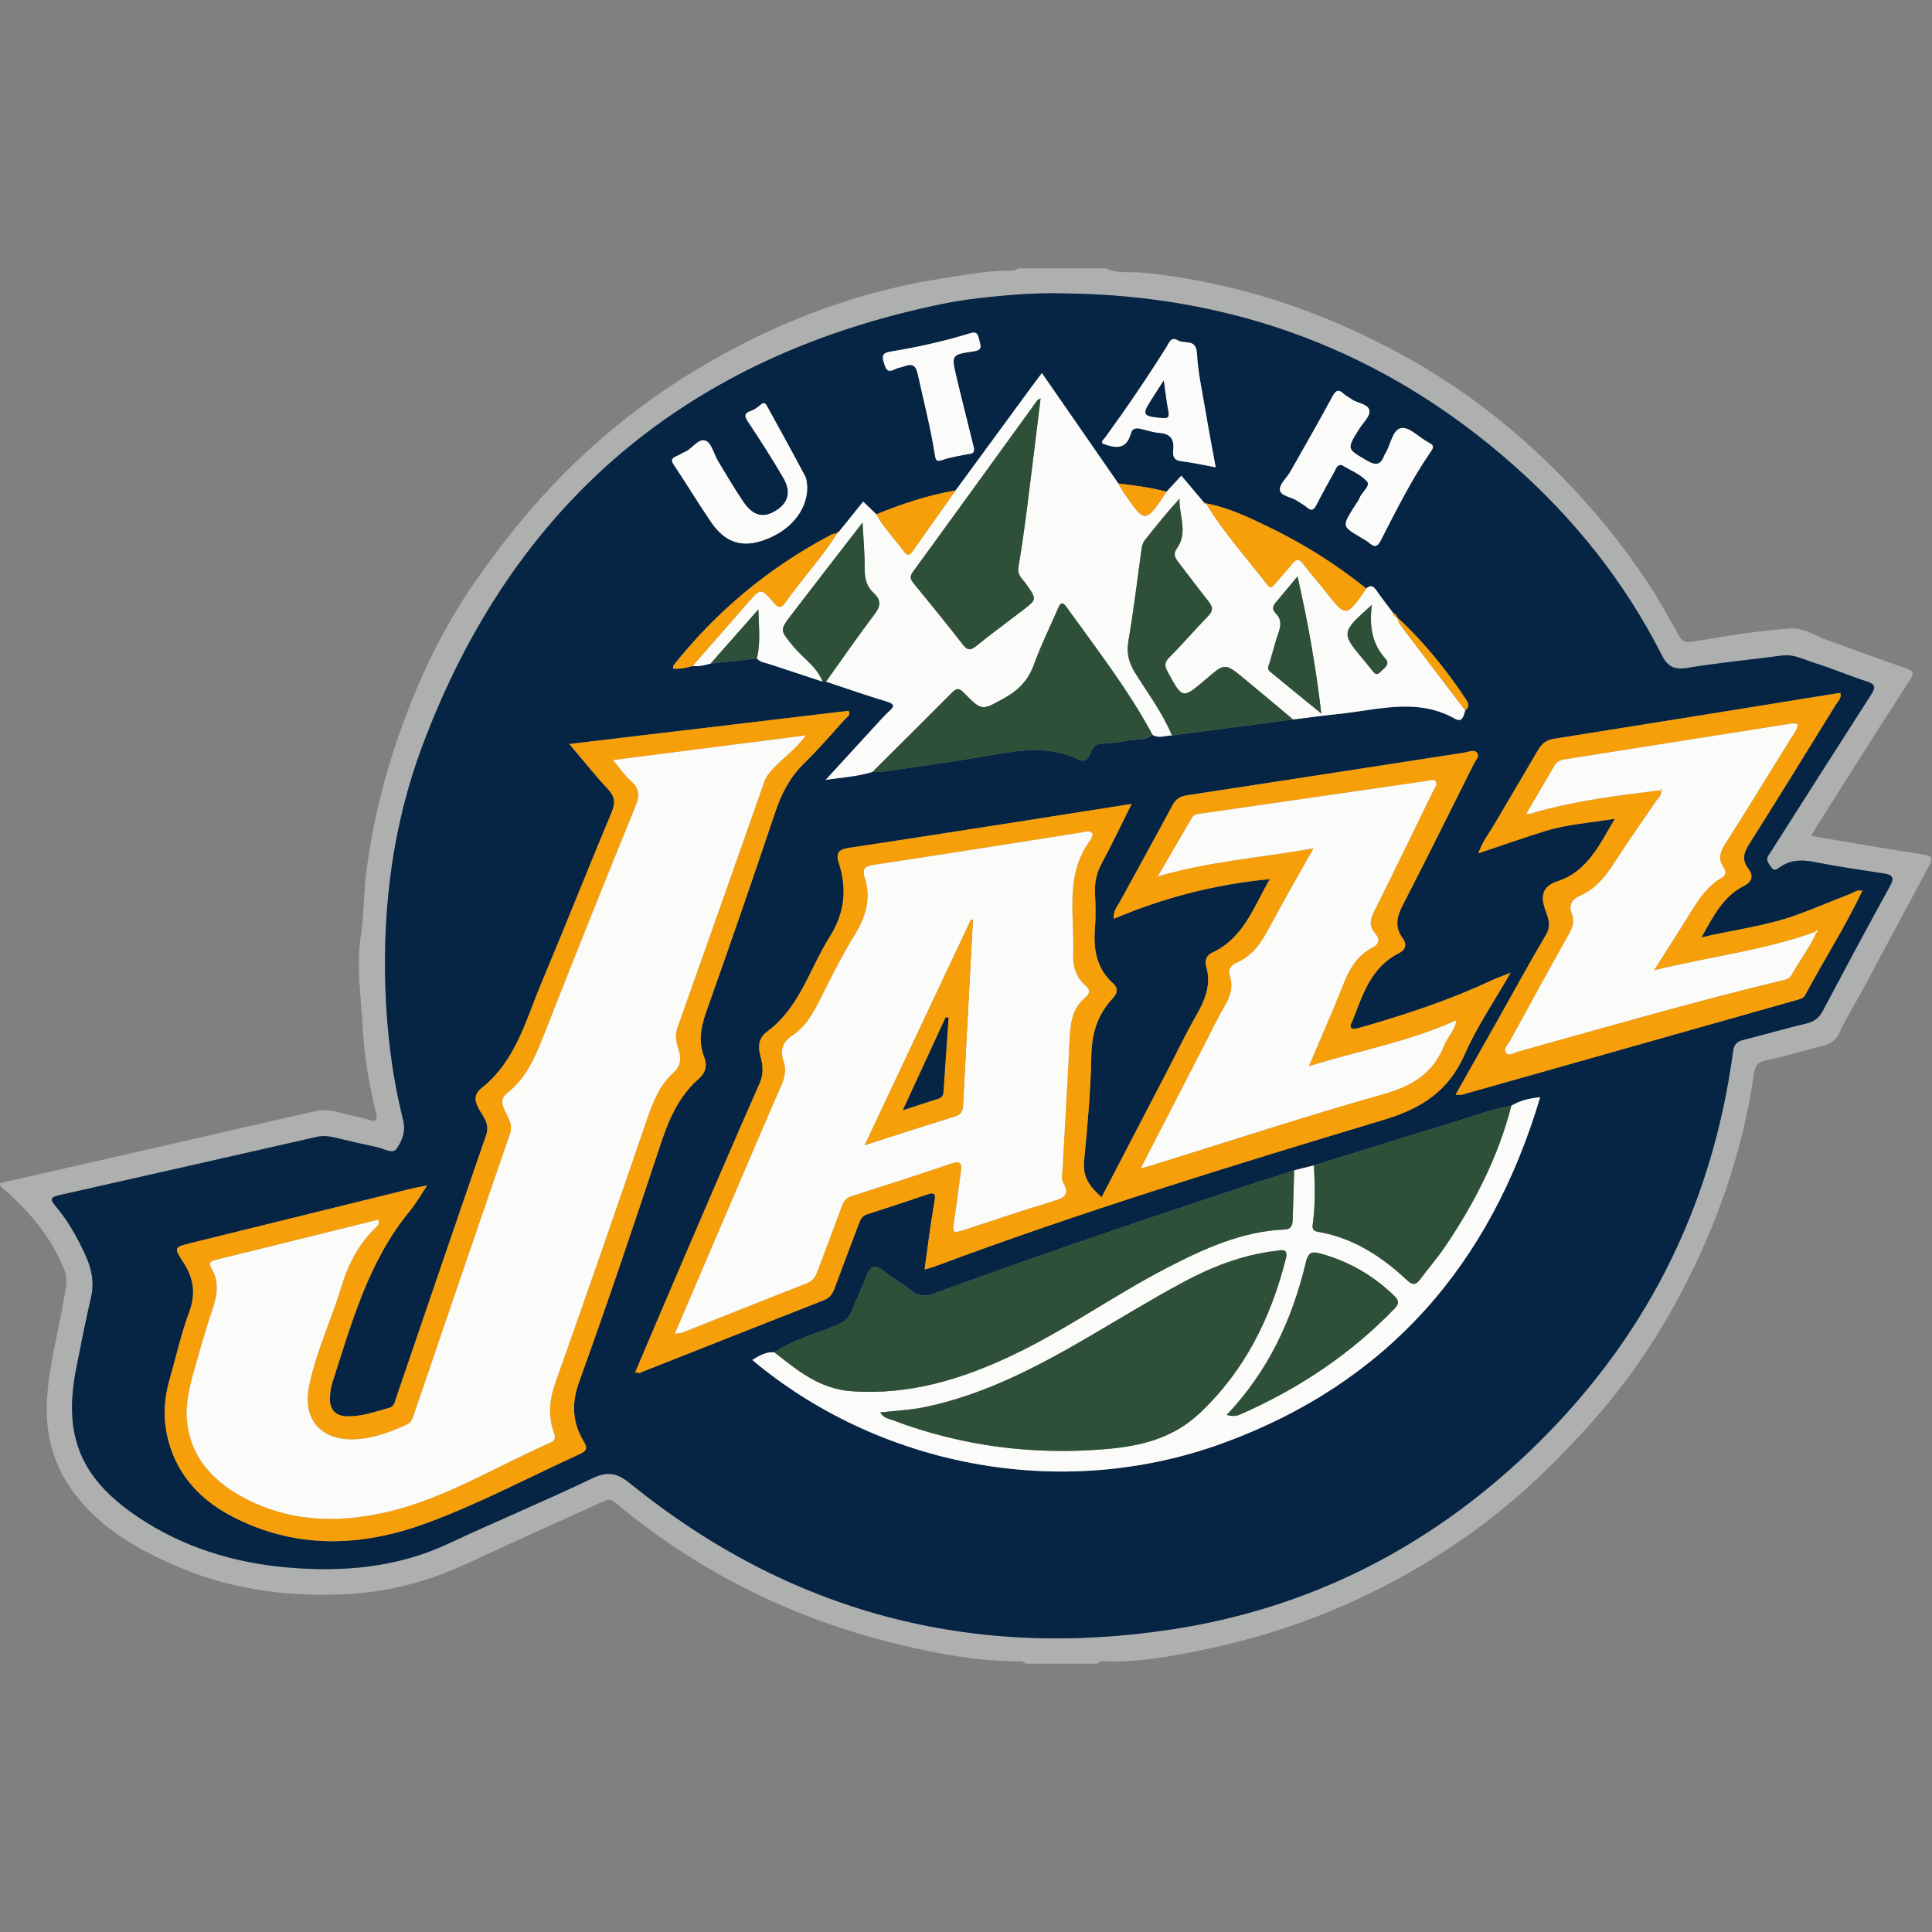 <?xml version="1.0" encoding="UTF-8" standalone="no"?>
<svg width="800px" height="800px" viewBox="0 0 800 800" version="1.1" xmlns="http://www.w3.org/2000/svg" xmlns:xlink="http://www.w3.org/1999/xlink" xmlns:sketch="http://www.bohemiancoding.com/sketch/ns">
    <rect x="0" y="0" width="800" height="800" fill="#808080" stroke="none"/>
    <!-- Generator: Sketch 3.4.4 (17249) - http://www.bohemiancoding.com/sketch -->
    <title>jazz</title>
    <desc>Created with Sketch.</desc>
    <defs>
        <path id="path-1" d="M0,0 L799.811,0 L799.811,578 L0,578 L0,0 Z"></path>
    </defs>
    <g id="Page-1" stroke="none" stroke-width="1" fill="none" fill-rule="evenodd" sketch:type="MSPage">
        <g id="jazz" sketch:type="MSArtboardGroup">
            <g id="Page-1" sketch:type="MSLayerGroup" transform="translate(0, 111)">
                <g id="Group-3">
                    <mask id="mask-2" sketch:name="Clip 2" fill="white">
                        <use xlink:href="#path-1"></use>
                    </mask>
                    <g id="Clip-2"></g>
                    <path d="M440.09,10.482 C430.061,10.224 420.105,10.907 410.183,11.93 C403.643,12.604 397.089,13.459 390.651,14.771 C285.161,36.26 212.634,96.881 174.827,198.032 C162.848,230.084 158.473,263.615 159.573,297.821 C160.17,316.393 162.418,334.778 166.935,352.804 C168.134,357.585 166.448,361.543 164.132,364.785 C162.579,366.96 158.911,364.636 156.243,364.068 C150.327,362.806 144.432,361.437 138.551,360.014 C136.076,359.415 133.621,359.202 131.147,359.763 C95.576,367.821 60.016,375.933 24.426,383.916 C21.06,384.671 20.546,385.521 22.865,388.235 C28.224,394.512 32.178,401.663 35.578,409.179 C38.088,414.727 39.081,420.219 37.678,426.283 C35.43,435.99 33.513,445.775 31.58,455.553 C26.059,483.479 33.328,501.135 56.925,517.02 C75.694,529.656 96.711,536.117 118.988,538.046 C141.93,540.032 164.456,538.152 185.818,528.123 C205.474,518.897 225.556,510.571 245.133,501.186 C251.494,498.137 255.373,498.765 260.895,503.237 C326.878,556.68 402.266,576.54 485.855,563.596 C542.29,554.857 591.301,529.979 632.774,490.51 C680.487,445.101 708.806,389.751 717.607,324.457 C718.025,321.357 719.256,320.252 722.025,319.563 C730.657,317.413 739.194,314.875 747.849,312.832 C751.074,312.07 753.149,310.646 754.709,307.705 C763.884,290.399 773.099,273.112 782.571,255.967 C784.701,252.109 783.413,251.201 779.87,250.653 C770.377,249.185 760.851,247.851 751.438,245.962 C746.287,244.928 741.663,244.929 737.182,247.953 C736.233,248.593 734.762,250.103 733.519,248.218 C732.495,246.665 730.811,245.161 732.421,242.98 C733.16,241.979 733.779,240.888 734.449,239.836 C747.856,218.795 761.22,197.724 774.719,176.742 C776.607,173.809 776.822,172.382 772.993,171.16 C765.703,168.833 758.645,165.773 751.339,163.51 C746.997,162.166 742.875,159.781 737.956,160.445 C724.899,162.204 711.757,163.408 698.766,165.55 C693.257,166.459 690.533,165.092 688.036,160.159 C672.712,129.885 651.819,103.792 626.49,81.421 C573.299,34.441 510.944,11.129 440.09,10.482 L440.09,10.482 Z M457.755,0 C462.478,2.493 467.782,1.394 472.711,1.876 C511.316,5.645 547.272,17.613 581.073,36.187 C601.745,47.547 620.605,61.414 637.871,77.726 C654.541,93.474 669.223,110.674 681.894,129.66 C686.697,136.855 690.887,144.471 695.111,152.035 C696.539,154.591 697.689,155.232 700.86,154.703 C714.403,152.446 728.001,150.13 741.67,149.24 C746.705,148.911 752.011,152.401 757.162,154.24 C767.64,157.981 778.065,161.878 788.582,165.504 C791.68,166.572 793.151,167.047 790.73,170.773 C777.632,190.927 764.863,211.297 751.993,231.6 C751.346,232.62 750.813,233.712 750.02,235.145 C765.813,237.805 781.174,240.543 796.596,242.875 C800.11,243.406 800.48,244.357 798.971,247.165 C789.659,264.489 780.403,281.841 771.096,299.166 C767.994,304.938 764.456,310.505 761.773,316.462 C760.153,320.056 757.655,321.351 754.248,322.199 C746.557,324.111 738.972,326.5 731.218,328.085 C727.639,328.817 726.651,330.804 726.229,333.727 C722.443,359.956 714.711,385.015 703.648,409.04 C692.573,433.094 678.758,455.433 661.302,475.427 C643.637,495.66 624.281,513.96 601.83,528.92 C569.789,550.269 534.91,564.783 497.266,572.344 C484.346,574.94 471.234,577.356 457.879,576.935 C456.686,576.897 455.33,576.631 454.546,578 L424.599,578 C423.813,576.635 422.463,576.936 421.265,576.929 C404.752,576.83 388.589,573.87 372.656,570.051 C328.854,559.554 289.372,540.138 254.734,511.17 C253.057,509.767 251.913,509.735 250.075,510.577 C231.432,519.117 212.674,527.412 194.099,536.099 C178.737,543.282 162.645,547.865 145.827,548.945 C121.393,550.513 97.384,547.694 74.593,538.152 C58.011,531.208 42.442,522.448 31.192,507.905 C22.192,496.27 18.528,482.631 19.474,468.071 C20.424,453.461 24.488,439.295 26.847,424.874 C27.422,421.351 28.017,418.224 26.556,414.583 C20.909,400.513 11.257,389.662 0.001,379.982 L0.001,378.911 C28.137,372.497 56.275,366.088 84.411,359.664 C99.85,356.138 115.273,352.54 130.724,349.066 C136.827,347.694 142.444,350.521 148.272,351.491 C149.998,351.779 151.661,352.435 153.36,352.897 C155.578,353.5 156.388,352.658 155.843,350.439 C152.943,338.615 150.847,326.53 150.181,314.498 C149.482,301.848 147.51,289.202 149.426,276.299 C150.737,267.469 150.591,258.36 151.759,249.387 C154.181,230.768 158.561,212.648 164.634,194.939 C172.522,171.934 182.732,150.016 196.651,129.984 C205.222,117.649 214.375,105.815 224.5,94.626 C249.419,67.088 278.701,45.495 311.86,29.226 C336.841,16.969 363.142,8.417 390.764,4.209 C400.009,2.8 409.188,0.985 418.594,1.072 C419.645,1.081 420.766,1.157 421.391,0 L457.755,0 Z" id="Fill-1" fill="#AEB0B0" sketch:type="MSShapeGroup" mask="url(#mask-2)"></path>
                </g>
                <path d="M403.282,74.546 C403.178,74.108 403.019,73.415 402.849,72.726 C400.554,63.427 398.183,54.145 395.984,44.824 C393.923,36.081 393.969,35.826 402.961,34.513 C406.338,34.019 406.354,33.1 405.595,30.246 C404.924,27.725 404.965,25.972 401.445,27.064 C390.765,30.378 379.84,32.761 368.808,34.58 C366.005,35.043 364.982,35.834 365.932,38.925 C366.77,41.65 367.256,43.658 370.662,41.852 C371.737,41.282 373.054,41.186 374.212,40.747 C377.4,39.536 379.135,39.846 380.027,43.892 C382.472,54.978 385.302,65.981 387.099,77.202 C387.429,79.264 387.508,80.457 390.261,79.465 C393.569,78.274 397.137,77.785 400.611,77.088 C401.995,76.809 403.623,77.017 403.282,74.546 L403.282,74.546 Z M503.383,82.498 C501.907,74.372 500.434,66.701 499.138,59 C497.811,51.114 496.065,43.233 495.62,35.287 C495.27,29.059 490.421,31.572 487.761,29.96 C484.884,28.219 484.156,30.878 483.083,32.584 C475.043,45.383 466.562,57.882 457.668,70.101 C457.105,70.873 455.98,71.551 456.485,72.62 C461.732,74.634 466.408,75.437 468.275,68.443 C468.861,66.252 470.63,66.125 472.58,66.622 C474.985,67.235 477.398,68.029 479.847,68.219 C484.149,68.549 486.215,70.325 485.842,74.899 C485.67,77.005 485.454,79.53 488.973,79.948 C493.685,80.507 498.335,81.579 503.383,82.498 L503.383,82.498 Z M334.261,90.76 C334.108,89.9 334.216,87.74 333.348,86.096 C328.199,76.337 322.819,66.701 317.531,57.015 C316.635,55.375 315.8,55.852 314.664,56.834 C313.603,57.753 312.388,58.656 311.082,59.097 C307.762,60.219 308.397,61.623 309.998,64.032 C314.926,71.444 319.73,78.951 324.231,86.627 C327.732,92.595 326.565,97.119 321.345,100.413 C316.136,103.7 311.815,102.71 307.775,96.759 C304.077,91.313 300.752,85.61 297.349,79.968 C295.608,77.08 294.693,72.524 292.256,71.522 C289.176,70.256 286.666,74.93 283.43,76.212 C282.279,76.669 281.244,77.418 280.103,77.908 C278.306,78.677 277.644,79.41 278.995,81.432 C284.24,89.282 289.127,97.374 294.437,105.179 C299.976,113.321 306.696,115.7 315.151,113.037 C326.532,109.454 334.257,100.892 334.261,90.76 L334.261,90.76 Z M555.489,81.504 C558.882,83.572 563.138,85.215 565.944,88.216 C567.763,90.162 564.011,92.591 563.098,94.964 C562.532,96.434 561.447,97.702 560.605,99.066 C555.721,106.967 555.726,106.962 563.456,111.531 C564.682,112.255 565.973,112.93 567.034,113.857 C569.204,115.755 570.394,115.417 571.749,112.781 C578.184,100.269 584.422,87.634 592.446,76.015 C593.466,74.54 594.077,73.513 591.782,72.362 C587.819,70.373 583.761,65.755 580.333,66.259 C576.423,66.834 575.918,73.448 573.437,77.143 C573.337,77.29 573.244,77.447 573.184,77.614 C571.748,81.602 569.656,81.865 566.006,79.73 C557.68,74.861 557.563,75.064 562.677,66.793 C564.266,64.224 567.338,61.467 567.053,59.123 C566.691,56.16 562.028,56.075 559.537,54.226 C558.538,53.484 557.338,52.974 556.451,52.127 C553.992,49.784 552.996,50.841 551.59,53.446 C546.005,63.785 540.153,73.98 534.35,84.2 C532.864,86.82 529.757,89.479 529.995,91.859 C530.258,94.473 534.754,94.719 537.168,96.404 C538.482,97.321 539.968,98.026 541.16,99.074 C543.103,100.784 544.065,100.094 545.103,98.075 C547.545,93.323 550.136,88.649 552.728,83.977 C553.277,82.985 553.472,81.522 555.489,81.504 L555.489,81.504 Z M235.761,197.078 C241.607,203.973 246.46,210.097 251.77,215.796 C254.63,218.865 254.91,221.405 253.298,225.261 C243.475,248.753 234.107,272.435 224.254,295.912 C217.761,311.383 213.569,328.267 199.53,339.454 C196.231,342.081 196.383,344.614 198.289,348.147 C200.039,351.394 202.924,354.349 201.333,358.955 C188.813,395.168 176.483,431.445 164.085,467.7 C163.519,469.352 163.32,471.348 161.254,471.927 C155.437,473.557 149.688,475.655 143.526,475.461 C139.047,475.32 136.599,472.832 136.62,468.355 C136.629,466.071 136.91,463.685 137.61,461.521 C145.657,436.64 152.538,411.231 169.701,390.448 C172.173,387.456 174.1,384.011 176.881,379.882 C173.821,380.493 172.079,380.772 170.37,381.193 C139.951,388.683 109.535,396.19 79.12,403.697 C72.144,405.42 71.906,405.587 75.784,411.479 C80.103,418.039 81.243,424.419 78.412,432.103 C75.038,441.262 72.885,450.872 70.201,460.286 C68.115,467.605 67.542,475.103 69.019,482.51 C72.211,498.515 82.205,509.715 96.198,516.974 C122.362,530.546 149.564,529.629 176.469,519.747 C198.357,511.707 219.014,500.688 240.234,491.027 C243.397,489.587 243.059,488.16 241.646,485.774 C236.943,477.837 236.573,470.105 239.867,461.005 C251.506,428.849 262.409,396.421 273.145,363.948 C276.661,353.311 280.667,343.273 289.302,335.719 C292.156,333.224 292.975,330.27 291.564,326.652 C289.104,320.342 290.173,314.355 292.413,308.047 C302.185,280.548 311.711,252.958 321.013,225.297 C323.62,217.545 327.137,210.722 333.076,204.956 C339.073,199.135 344.504,192.725 350.137,186.532 C350.872,185.725 352.368,185.115 351.365,183.334 C313.271,187.863 275.113,192.4 235.761,197.078 L235.761,197.078 Z M262.994,456.98 C264.421,458.105 265.719,457.121 266.961,456.633 C291.661,446.902 316.336,437.109 341.052,427.42 C343.459,426.476 344.679,424.92 345.531,422.594 C348.777,413.732 352.176,404.927 355.498,396.093 C356.193,394.245 356.824,392.528 359.053,391.818 C367.53,389.117 375.978,386.322 384.404,383.464 C387.342,382.469 387.351,384.052 387.025,386.1 C386.521,389.266 385.937,392.418 385.482,395.589 C384.593,401.776 383.768,407.971 382.847,414.667 C384.603,414.172 385.471,413.993 386.292,413.687 C447.679,390.76 510.306,371.566 572.997,352.689 C588.853,347.915 599.872,340.709 606.575,325.429 C611.528,314.138 618.639,303.795 625.498,291.79 C621.928,293.222 619.642,294.012 617.464,295.033 C600.018,303.215 581.784,309.198 563.305,314.489 C562.169,314.815 560.609,315.337 559.828,314.844 C558.485,313.997 559.711,312.593 560.126,311.522 C564.29,300.78 567.721,289.526 579.149,283.755 C582.135,282.247 582.716,280.112 580.701,277.324 C577.467,272.847 578.351,268.642 580.783,263.924 C590.75,244.587 600.397,225.084 610.115,205.618 C610.883,204.078 612.758,202.268 611.674,200.808 C610.429,199.13 608.045,200.389 606.207,200.673 C568.031,206.542 529.87,212.501 491.682,218.281 C488.702,218.733 486.95,219.781 485.527,222.434 C478.283,235.931 470.829,249.315 463.517,262.773 C462.554,264.545 460.952,266.115 461.152,269.487 C481.737,260.722 502.797,255.315 524.636,253.14 C524.85,253.39 525.075,253.626 525.315,253.85 C519.075,264.86 514.804,277.446 502.147,283.362 C499.225,284.727 498.854,286.978 499.551,289.509 C501.618,297.008 498.891,303.272 495.259,309.609 C491.014,317.018 487.339,324.754 483.399,332.339 C474.388,349.689 465.364,367.032 456.149,384.755 C451.364,380.54 448.256,376.486 448.89,369.884 C450.287,355.347 451.62,340.759 451.891,326.17 C452.065,316.902 454.461,309.122 460.724,302.439 C462.649,300.386 463.258,298.341 460.825,296.133 C454.019,289.956 452.679,282.048 453.394,273.32 C453.787,268.536 453.67,263.682 453.405,258.882 C453.151,254.275 454.188,250.208 456.377,246.14 C460.536,238.412 464.297,230.471 468.589,221.886 C454.972,224.031 442.342,226.038 429.707,228.007 C403.687,232.06 377.674,236.163 351.63,240.063 C347.368,240.701 345.961,242.056 347.373,246.456 C350.78,257.077 349.853,266.928 343.622,276.824 C335.266,290.096 331.167,306.136 317.768,316.069 C314.209,318.709 313.783,321.976 314.818,325.944 C315.803,329.723 316.388,333.371 314.63,337.361 C304.299,360.823 294.184,384.381 284.055,407.933 C277.023,424.282 270.084,440.67 263.106,457.042 C262.995,457.15 262.864,457.245 262.782,457.372 C262.759,457.409 262.875,457.537 262.929,457.623 C262.95,457.409 262.973,457.194 262.994,456.98 L262.994,456.98 Z M535.886,373.61 C525.597,376.957 515.29,380.25 505.022,383.661 C465.441,396.812 425.963,410.263 386.799,424.617 C383.062,425.986 380.173,425.775 377.039,423.209 C373.482,420.297 369.339,418.1 365.773,415.196 C362.123,412.225 360.363,413.445 358.86,417.26 C356.91,422.215 354.621,427.036 352.652,431.984 C351.446,435.013 349.412,436.565 346.348,437.8 C337.691,441.29 328.557,443.733 320.65,448.96 C317.149,448.672 314.42,450.38 311.499,452.126 C362.927,495.28 438.25,511.587 506.754,486.446 C574.396,461.622 617.07,412.898 637.748,343.333 C632.87,343.82 629.226,344.86 625.838,346.82 C618.137,348.148 610.856,350.97 603.423,353.227 C583.61,359.245 563.852,365.438 544.071,371.562 C541.343,372.245 538.614,372.927 535.886,373.61 L535.886,373.61 Z M771.21,258.031 C769.277,257.111 767.79,258.514 766.222,259.116 C758.752,261.981 751.404,265.17 743.885,267.893 C731.381,272.423 718.191,273.967 704.537,277.161 C709.428,268.334 713.536,260.193 722.139,255.815 C725.714,253.997 726.092,251.526 723.824,248.534 C721.097,244.939 722.118,241.946 724.351,238.414 C736.433,219.294 748.289,200.03 760.174,180.785 C761.041,179.382 762.583,178.163 762.102,175.927 C761.352,176.027 760.671,176.101 759.996,176.21 C721.177,182.468 682.365,188.767 643.529,194.916 C640.345,195.42 638.451,196.87 636.914,199.512 C630.915,209.83 624.778,220.066 618.752,230.367 C616.627,234 613.911,237.319 612.158,242.344 C621.937,239.07 630.912,235.875 640.006,233.073 C649.098,230.271 658.592,229.699 668.701,228.022 C662.244,238.871 657.344,249.842 644.966,253.901 C638.655,255.971 637.835,259.948 639.888,265.781 C640.989,268.907 642.477,272.149 640.241,275.929 C633.258,287.733 626.716,299.797 619.982,311.748 C614.323,321.792 608.635,331.819 602.712,342.291 C604.093,342.291 604.819,342.448 605.451,342.269 C651.642,329.209 697.826,316.119 744.019,303.062 C745.425,302.665 746.79,302.371 747.539,300.96 C755.218,286.529 764.062,272.741 771.105,257.961 C771.209,257.878 771.33,257.808 771.409,257.706 C771.438,257.669 771.37,257.555 771.347,257.477 C771.301,257.661 771.256,257.845 771.21,258.031 L771.21,258.031 Z M578.561,144.678 C578.356,143.762 577.818,143.149 576.914,142.871 C574.577,139.746 572.146,136.686 569.939,133.471 C568.682,131.637 567.5,131.065 565.749,132.693 C553.344,122.749 539.98,114.277 525.683,107.379 C517.241,103.306 508.761,99.152 499.398,97.439 L499.473,97.473 C499.071,97.233 498.669,96.992 498.267,96.753 C495.299,93.23 492.33,89.708 489.176,85.965 C487.092,88.217 485.069,90.407 483.044,92.597 C476.486,90.902 469.797,89.971 463.082,89.19 C452.603,74.061 442.123,58.93 431.424,43.481 C430.026,45.344 428.952,46.745 427.908,48.167 C417.173,62.798 406.44,77.431 395.707,92.064 C384.353,94.007 373.506,97.632 362.871,101.962 C361.126,100.275 359.38,98.588 357.429,96.703 C354.131,100.794 350.741,104.998 347.351,109.202 C346.751,109.274 346.151,109.347 346.415,110.217 L346.492,110.124 C345.354,109.698 344.436,110.289 343.504,110.783 C318.255,124.182 296.714,142.054 278.943,164.458 C278.705,164.758 278.803,165.323 278.731,165.854 C281.631,166.11 284.21,165.552 286.762,164.79 C289.334,165.052 291.79,164.441 294.238,163.783 C300.627,163.081 307.016,162.379 313.405,161.677 C314.777,163.249 316.796,163.383 318.594,163.981 C325.932,166.422 333.282,168.827 340.627,171.245 C341.095,171.249 341.562,171.254 342.03,171.258 C350.427,174.038 358.779,176.972 367.245,179.521 C370.597,180.532 370.375,181.575 368.172,183.532 C367.113,184.472 366.126,185.499 365.166,186.544 C357.173,195.247 349.193,203.965 341.876,211.95 C347.242,211.02 354.399,210.743 361.299,208.626 C362.719,208.601 364.163,208.734 365.558,208.528 C379.559,206.463 393.594,204.586 407.535,202.168 C420.687,199.887 433.736,197.275 446.548,203.46 C449.151,204.717 450.38,203.549 451.376,201.233 C452.194,199.328 452.88,197.179 455.601,196.969 C459.13,196.698 462.72,196.574 466.144,195.779 C469.838,194.921 473.968,195.957 477.25,193.307 C479.885,194.901 482.599,193.532 485.277,193.521 C501.989,191.319 518.701,189.117 535.412,186.915 C541.737,186.145 548.052,185.269 554.39,184.623 C570.455,182.984 586.652,177.737 602.348,186.551 C605.724,188.447 606.004,185.268 606.733,183.169 C608.59,181.727 608.088,180.175 607,178.541 C598.737,166.14 589.438,154.613 578.438,144.514 L578.561,144.678 Z M440.09,10.483 C510.944,11.129 573.299,34.44 626.49,81.422 C651.819,103.792 672.712,129.886 688.036,160.158 C690.533,165.093 693.257,166.458 698.766,165.551 C711.757,163.408 724.899,162.205 737.956,160.444 C742.875,159.781 746.997,162.166 751.338,163.509 C758.645,165.772 765.703,168.832 772.993,171.159 C776.822,172.382 776.607,173.81 774.719,176.742 C761.22,197.725 747.856,218.794 734.449,239.836 C733.779,240.889 733.16,241.979 732.421,242.98 C730.811,245.161 732.495,246.665 733.519,248.219 C734.762,250.102 736.234,248.593 737.183,247.952 C741.662,244.929 746.287,244.927 751.438,245.962 C760.851,247.851 770.377,249.185 779.87,250.653 C783.413,251.201 784.702,252.108 782.57,255.967 C773.1,273.112 763.884,290.4 754.708,307.705 C753.149,310.647 751.074,312.07 747.849,312.833 C739.194,314.876 730.657,317.414 722.025,319.562 C719.256,320.251 718.025,321.357 717.607,324.458 C708.806,389.752 680.487,445.101 632.774,490.51 C591.301,529.98 542.29,554.857 485.855,563.597 C402.266,576.541 326.877,556.679 260.895,503.238 C255.373,498.764 251.493,498.137 245.133,501.186 C225.556,510.571 205.474,518.896 185.818,528.124 C164.456,538.152 141.93,540.032 118.988,538.046 C96.711,536.117 75.693,529.655 56.924,517.021 C33.329,501.135 26.059,483.48 31.58,455.553 C33.513,445.776 35.43,435.99 37.677,426.283 C39.081,420.22 38.088,414.728 35.578,409.18 C32.178,401.664 28.224,394.511 22.865,388.236 C20.546,385.52 21.06,384.672 24.426,383.916 C60.015,375.933 95.576,367.822 131.147,359.763 C133.621,359.202 136.076,359.415 138.551,360.013 C144.431,361.437 150.327,362.805 156.243,364.067 C158.911,364.636 162.579,366.959 164.132,364.785 C166.447,361.542 168.134,357.585 166.935,352.804 C162.418,334.777 160.169,316.394 159.573,297.821 C158.473,263.615 162.847,230.084 174.827,198.032 C212.634,96.881 285.161,36.26 390.651,14.771 C397.089,13.46 403.643,12.603 410.183,11.93 C420.105,10.908 430.061,10.225 440.09,10.483 L440.09,10.483 Z" id="Fill-4" fill="#062444" sketch:type="MSShapeGroup"></path>
                <path d="M472.337,372.803 C474.424,372.228 475.252,372.023 476.063,371.772 C508.336,361.762 540.456,351.215 572.955,342.012 C584.823,338.652 593.498,333.368 598.028,321.798 C599.376,318.357 602.413,315.659 603.091,311.434 C583.595,320.309 563.145,323.956 541.957,330.498 C547.119,318.328 551.846,307.8 556.042,297.063 C558.579,290.57 561.709,284.807 568.113,281.504 C571.371,279.823 571.364,277.766 569.232,275.239 C566.838,272.402 567.332,269.747 568.94,266.534 C577.314,249.808 585.438,232.959 593.629,216.143 C594.162,215.051 595.28,213.874 594.617,212.697 C593.881,211.393 592.38,212.152 591.236,212.316 C560.074,216.806 528.917,221.327 497.756,225.826 C496.176,226.054 494.537,225.965 493.567,227.636 C489.04,235.425 484.489,243.2 479.394,251.925 C500.877,245.589 521.976,244.213 543.923,240.25 C537.333,252.024 531.349,262.322 525.769,272.834 C522.449,279.089 518.787,284.779 511.991,287.688 C509.498,288.755 508.409,290.603 509.268,293.224 C510.793,297.88 509.341,301.818 506.98,305.829 C504.184,310.579 501.834,315.592 499.305,320.498 C490.496,337.574 481.693,354.654 472.337,372.803 M279.419,441.287 C281.236,441.009 281.94,441.028 282.542,440.789 C299.771,433.964 316.97,427.062 334.233,420.321 C336.755,419.337 337.706,417.482 338.531,415.29 C341.856,406.457 345.238,397.646 348.461,388.777 C349.241,386.631 350.168,385.08 352.522,384.327 C366.413,379.885 380.295,375.411 394.111,370.742 C398.117,369.388 398.285,371.221 397.867,374.236 C396.961,380.763 396.175,387.308 395.208,393.827 C394.311,399.868 394.242,399.876 400.239,397.931 C412.09,394.088 423.876,390.026 435.809,386.458 C440.395,385.088 443.326,383.921 440.123,378.507 C439.342,377.189 439.873,375.029 439.968,373.265 C440.931,355.474 442.024,337.69 442.869,319.894 C443.186,313.2 443.675,306.749 449.345,302.073 C451.142,300.591 451.628,298.966 449.598,297.248 C445.467,293.754 444.177,289.136 444.377,283.948 C444.99,268.023 440.707,251.361 451.448,236.94 C452.03,236.159 452.632,234.545 452.259,234.057 C451.119,232.565 449.325,233.486 447.856,233.715 C419.203,238.178 390.571,242.777 361.9,247.106 C358.134,247.674 356.884,248.7 358.083,252.452 C360.825,261.039 358.544,268.591 353.913,276.138 C348.524,284.922 343.918,294.205 339.284,303.428 C336.442,309.084 333.318,314.399 327.922,317.934 C323.871,320.589 322.996,324.143 324.498,328.479 C325.686,331.909 325.033,334.989 323.608,338.262 C315.639,356.543 307.834,374.897 299.982,393.23 C293.256,408.933 286.541,424.64 279.419,441.287 M524.636,253.14 C502.798,255.314 481.737,260.722 461.152,269.487 C460.953,266.115 462.555,264.545 463.517,262.774 C470.829,249.314 478.283,235.931 485.526,222.435 C486.95,219.781 488.702,218.732 491.681,218.282 C529.87,212.502 568.031,206.542 606.207,200.672 C608.045,200.389 610.429,199.131 611.674,200.808 C612.757,202.268 610.884,204.078 610.115,205.618 C600.397,225.084 590.75,244.586 580.783,263.924 C578.351,268.643 577.467,272.847 580.701,277.324 C582.716,280.113 582.135,282.247 579.149,283.755 C567.722,289.527 564.29,300.78 560.125,311.523 C559.71,312.593 558.486,313.996 559.828,314.844 C560.609,315.336 562.169,314.815 563.305,314.49 C581.784,309.198 600.017,303.215 617.463,295.034 C619.642,294.012 621.927,293.223 625.498,291.79 C618.64,303.796 611.529,314.139 606.576,325.429 C599.872,340.709 588.853,347.915 572.997,352.689 C510.306,371.566 447.678,390.76 386.292,413.686 C385.471,413.993 384.602,414.172 382.847,414.666 C383.768,407.972 384.593,401.776 385.481,395.59 C385.938,392.418 386.521,389.265 387.025,386.101 C387.351,384.052 387.341,382.468 384.404,383.464 C375.978,386.322 367.53,389.117 359.053,391.818 C356.825,392.528 356.193,394.245 355.498,396.094 C352.176,404.926 348.777,413.732 345.531,422.593 C344.678,424.92 343.459,426.476 341.052,427.42 C316.336,437.109 291.661,446.902 266.961,456.632 C265.72,457.121 264.421,458.106 262.995,456.981 L263.104,457.041 C270.084,440.669 277.023,424.282 284.055,407.933 C294.184,384.382 304.299,360.823 314.631,337.36 C316.387,333.371 315.802,329.723 314.817,325.943 C313.783,321.976 314.209,318.708 317.768,316.07 C331.167,306.137 335.267,290.096 343.622,276.824 C349.853,266.928 350.78,257.076 347.372,246.456 C345.961,242.057 347.368,240.702 351.63,240.064 C377.674,236.163 403.687,232.06 429.707,228.007 C442.342,226.039 454.971,224.032 468.588,221.887 C464.296,230.471 460.536,238.412 456.378,246.14 C454.187,250.209 453.151,254.275 453.406,258.881 C453.67,263.682 453.786,268.537 453.394,273.32 C452.678,282.048 454.019,289.956 460.825,296.133 C463.258,298.34 462.648,300.386 460.724,302.439 C454.461,309.121 452.064,316.901 451.892,326.17 C451.619,340.759 450.287,355.346 448.89,369.885 C448.256,376.487 451.364,380.54 456.149,384.755 C465.364,367.032 474.387,349.689 483.4,332.339 C487.34,324.755 491.014,317.018 495.26,309.609 C498.891,303.271 501.617,297.008 499.551,289.509 C498.854,286.977 499.225,284.727 502.147,283.362 C514.803,277.445 519.075,264.86 525.315,253.85 C525.524,253.623 525.734,253.397 525.944,253.171 C525.507,253.162 525.072,253.151 524.636,253.14" id="Fill-6" fill="#F79F08" sketch:type="MSShapeGroup"></path>
                <path d="M568.047,139.473 C555.202,150.91 555.19,151.08 565.025,162.698 C565.938,163.778 566.762,164.937 567.701,165.993 C568.691,167.107 569.667,169.179 571.414,167.384 C572.84,165.916 575.864,164.192 573.678,161.762 C568.186,155.66 566.933,148.512 568.047,139.473 M547.118,184.453 C544.897,165.327 541.658,146.945 537.278,127.661 C533.804,131.838 531.136,135.135 528.364,138.342 C526.979,139.944 526.682,141.438 528.273,142.998 C530.844,145.52 530.356,148.276 529.289,151.326 C527.939,155.181 526.985,159.173 525.817,163.094 C525.418,164.432 524.412,165.863 525.823,167.032 C532.887,172.881 540.013,178.654 547.118,184.453 M430.887,53.931 C430.279,54.324 429.727,54.503 429.453,54.883 C412.315,78.521 395.234,102.202 378.02,125.784 C376.42,127.975 377.184,129.164 378.524,130.808 C385.275,139.093 392.087,147.335 398.595,155.809 C400.709,158.563 402.012,158.308 404.457,156.327 C410.679,151.282 417.167,146.565 423.523,141.684 C429.42,137.156 429.34,137.183 424.933,130.869 C423.479,128.788 421.151,127.164 421.697,123.915 C422.995,116.197 424.116,108.443 425.11,100.678 C427.096,85.183 428.95,69.671 430.887,53.931 M361.299,208.625 C354.399,210.744 347.243,211.02 341.876,211.95 C349.193,203.965 357.172,195.248 365.166,186.544 C366.125,185.5 367.112,184.472 368.171,183.531 C370.374,181.576 370.597,180.531 367.245,179.522 C358.779,176.971 350.428,174.037 342.03,171.258 C348.753,161.861 355.307,152.336 362.285,143.134 C364.903,139.681 364.634,137.208 361.713,134.497 C358.921,131.905 358.056,128.734 358.071,124.908 C358.095,118.722 357.531,112.533 357.165,105.381 C346.924,118.64 337.336,130.988 327.827,143.397 C322.721,150.059 322.986,149.937 328.494,156.644 C332.51,161.534 338.231,165.018 340.627,171.245 C333.281,168.827 325.932,166.423 318.594,163.981 C316.796,163.383 314.777,163.25 313.405,161.677 C315.016,155.133 314.168,148.446 314.032,141.336 C307.434,148.819 300.836,156.301 294.239,163.783 C291.789,164.44 289.334,165.052 286.762,164.789 C294.362,156.087 301.982,147.403 309.556,138.679 C314.972,132.439 315.016,132.353 320.263,138.395 C321.964,140.353 323.128,141.345 325.026,138.669 C331.912,128.953 340.029,120.161 346.492,110.124 L346.416,110.218 C346.728,109.878 347.04,109.54 347.352,109.202 C350.741,104.998 354.131,100.794 357.429,96.703 C359.38,98.589 361.126,100.275 362.873,101.962 C365.925,107.644 370.543,112.161 374.277,117.334 C375.527,119.067 376.547,119.197 377.864,117.312 C383.769,108.866 389.752,100.475 395.707,92.065 C406.441,77.432 417.172,62.798 427.909,48.168 C428.953,46.745 430.026,45.343 431.424,43.482 C442.124,58.931 452.603,74.06 463.081,89.191 C463.795,90.394 464.447,91.64 465.231,92.795 C474.14,105.904 474.146,105.901 483.044,92.598 C485.069,90.408 487.093,88.218 489.176,85.965 C492.331,89.708 495.299,93.23 498.266,96.752 C498.478,97.312 498.666,97.911 499.473,97.474 L499.398,97.438 C506.736,109.586 516.239,120.102 524.88,131.266 C526.359,133.176 527.231,131.574 528.143,130.514 C530.461,127.824 532.86,125.2 535.085,122.436 C536.686,120.448 537.847,120.158 539.556,122.438 C542.429,126.271 545.656,129.836 548.621,133.602 C557.407,144.756 557.385,144.772 565.75,132.693 C567.5,131.066 568.681,131.637 569.939,133.47 C572.146,136.686 574.577,139.746 576.911,142.869 C576.978,143.911 577.615,144.435 578.561,144.678 C578.561,144.678 578.438,144.514 578.439,144.514 C578.924,145.638 579.211,146.913 579.926,147.862 C588.826,159.659 597.787,171.407 606.733,183.169 C606.003,185.268 605.724,188.448 602.348,186.551 C586.651,177.736 570.455,182.983 554.389,184.622 C548.053,185.269 541.737,186.144 535.412,186.916 C528.727,181.319 522.082,175.675 515.351,170.136 C507.238,163.461 507.207,163.498 499.436,170.151 C489.61,178.564 489.653,178.539 483.512,167.185 C482.273,164.893 481.992,163.387 484.163,161.235 C489.72,155.723 494.769,149.702 500.257,144.116 C502.352,141.984 502.323,140.446 500.58,138.244 C496.27,132.802 492.13,127.226 487.892,121.725 C486.509,119.929 485.685,118.379 487.34,116.061 C492.057,109.457 488.156,102.422 488.397,95.505 C483.249,101.114 478.717,106.83 474.164,112.528 C473.238,113.687 472.875,114.981 472.676,116.442 C470.943,129.14 469.401,141.873 467.239,154.499 C466.356,159.649 467.499,163.57 470.205,167.899 C475.454,176.293 481.451,184.28 485.277,193.52 C482.599,193.533 479.885,194.901 477.248,193.307 C467.112,174.442 453.986,157.593 441.558,140.272 C439.773,137.786 438.979,138.88 438.084,140.971 C434.794,148.652 431.023,156.156 428.203,164.003 C425.893,170.431 421.973,174.656 416.075,177.947 C406.579,183.245 406.701,183.576 399.271,176.024 C397.675,174.4 396.521,173.482 394.523,175.49 C383.489,186.576 372.381,197.588 361.299,208.625" id="Fill-8" fill="#FBFCF9" sketch:type="MSShapeGroup"></path>
                <path d="M253.81,203.729 C256.817,207.274 258.831,210.251 261.432,212.566 C264.961,215.71 264.84,218.65 263.137,222.835 C250.313,254.346 237.634,285.918 225.213,317.589 C221.66,326.65 217.938,335.406 210.074,341.591 C207.387,343.703 207.701,345.761 208.893,348.524 C210.246,351.656 212.576,354.444 211.164,358.537 C197.78,397.287 184.559,436.093 171.337,474.898 C170.739,476.653 170.134,478.151 168.287,478.984 C161.427,482.077 154.414,484.697 146.817,484.992 C132.793,485.534 125.129,476.615 127.99,462.837 C130.934,448.66 137.199,435.524 141.375,421.727 C144.105,412.71 148.257,404.582 154.998,397.873 C155.877,396.999 157.329,396.163 156.643,394.022 C134.184,399.6 111.77,405.205 89.325,410.687 C86.875,411.285 86.396,412.156 87.618,414.272 C90.733,419.661 90.039,425.054 88.121,430.736 C85.275,439.164 82.845,447.74 80.442,456.309 C78.518,463.17 76.739,470.152 77.44,477.342 C78.868,492.022 87.717,501.824 99.884,508.584 C118.71,519.044 138.989,519.911 159.545,515.247 C183.954,509.708 205.159,496.355 227.768,486.423 C229.833,485.515 230.128,484.408 229.358,482.256 C226.879,475.317 227.435,468.639 229.967,461.532 C242.876,425.292 255.412,388.917 267.898,352.528 C270.356,345.366 273.057,338.422 278.752,333.27 C282.093,330.248 282.137,327.09 280.893,323.283 C279.957,320.421 279.426,317.584 280.536,314.463 C292.584,280.596 304.54,246.695 316.449,212.778 C317.253,210.488 318.645,208.826 320.252,207.119 C324.405,202.706 329.537,199.219 333.684,193.508 C306.807,196.948 280.897,200.264 253.81,203.729 M235.76,197.078 C275.112,192.4 313.271,187.862 351.366,183.333 C352.369,185.116 350.872,185.725 350.138,186.532 C344.504,192.725 339.074,199.134 333.076,204.956 C327.137,210.722 323.619,217.545 321.013,225.296 C311.71,252.958 302.186,280.548 292.414,308.047 C290.172,314.354 289.104,320.342 291.565,326.652 C292.975,330.27 292.155,333.224 289.302,335.72 C280.666,343.274 276.662,353.31 273.145,363.948 C262.41,396.421 251.506,428.85 239.867,461.005 C236.573,470.105 236.942,477.836 241.646,485.775 C243.06,488.16 243.397,489.587 240.234,491.027 C219.014,500.688 198.356,511.707 176.47,519.747 C149.565,529.628 122.361,530.546 96.198,516.973 C82.205,509.715 72.212,498.515 69.019,482.509 C67.541,475.104 68.116,467.605 70.201,460.285 C72.886,450.871 75.039,441.262 78.412,432.103 C81.243,424.418 80.103,418.04 75.785,411.479 C71.907,405.587 72.143,405.419 79.12,403.698 C109.536,396.189 139.952,388.684 170.371,381.192 C172.078,380.772 173.82,380.494 176.881,379.881 C174.099,384.011 172.172,387.455 169.701,390.448 C152.538,411.23 145.657,436.64 137.61,461.521 C136.91,463.685 136.629,466.071 136.619,468.355 C136.6,472.831 139.047,475.32 143.526,475.461 C149.688,475.655 155.436,473.558 161.255,471.927 C163.321,471.348 163.52,469.351 164.084,467.7 C176.482,431.445 188.813,395.167 201.333,358.954 C202.925,354.35 200.04,351.393 198.289,348.147 C196.384,344.614 196.231,342.082 199.53,339.453 C213.57,328.267 217.76,311.383 224.253,295.913 C234.107,272.434 243.475,248.752 253.297,225.262 C254.91,221.405 254.63,218.864 251.77,215.796 C246.46,210.097 241.606,203.972 235.76,197.078" id="Fill-10" fill="#F79F08" sketch:type="MSShapeGroup"></path>
                <path d="M507.958,474.885 C510.183,475.526 511.832,475.437 513.541,474.687 C537.62,464.121 559.137,449.837 577.46,430.86 C579.351,428.902 579.384,427.543 577.35,425.577 C568.574,417.098 558.389,411.213 546.611,408.021 C543.259,407.114 541.705,407.612 540.769,411.557 C535.168,435.141 525.306,456.625 507.958,474.885 M364.476,473.859 C365.866,476.205 367.964,476.425 369.715,477.086 C398.173,487.819 427.561,491.597 457.847,489.046 C472.324,487.827 485.654,484.643 496.801,474.129 C515.508,456.487 526.233,434.677 532.439,410.204 C533.61,405.588 530.354,406.724 528.064,406.998 C514.418,408.63 501.784,413.559 489.838,419.979 C476.35,427.227 463.296,435.285 450.056,442.993 C428.92,455.298 407.346,466.558 383.106,471.615 C377.046,472.879 370.861,473.152 364.476,473.859 M625.838,346.82 C629.227,344.861 632.869,343.82 637.747,343.332 C617.07,412.899 574.396,461.621 506.755,486.446 C438.249,511.588 362.927,495.281 311.498,452.126 C314.42,450.381 317.15,448.672 320.65,448.961 C330.254,456.474 339.343,464.147 352.728,465.087 C376.681,466.767 398.443,460.051 419.508,450.038 C441.539,439.565 461.443,425.257 483.09,414.052 C498.484,406.083 514.113,398.903 531.811,398.12 C534.93,397.982 535.195,396.065 535.277,393.877 C535.533,387.123 535.69,380.366 535.885,373.61 C538.614,372.927 541.342,372.244 544.072,371.562 C544.507,379.403 544.693,387.239 543.695,395.056 C543.465,396.853 542.99,398.609 545.697,399.063 C560.314,401.514 572.12,409.269 582.685,419.153 C585.069,421.383 586.41,420.987 588.142,418.645 C591.424,414.21 595.081,410.038 598.179,405.482 C610.476,387.396 620.344,368.133 625.838,346.82" id="Fill-12" fill="#FBFCF9" sketch:type="MSShapeGroup"></path>
                <path d="M751.671,274.88 C730.418,282.545 708.014,285.114 684.86,290.805 C689.496,283.503 693.285,277.517 697.091,271.542 C701.566,264.517 705.31,256.883 712.929,252.468 C715.055,251.236 714.606,249.503 713.549,247.914 C711.343,244.594 712.225,241.833 714.238,238.661 C723.488,224.084 732.523,209.372 741.59,194.679 C742.675,192.918 744.281,191.356 744.327,188.752 C743.422,188.695 742.572,188.488 741.774,188.614 C710.518,193.534 679.269,198.496 648.012,203.409 C646.127,203.705 644.64,204.372 643.655,206.064 C639.814,212.664 635.951,219.251 632.099,225.846 C631.977,225.931 631.836,226.001 631.741,226.11 C631.701,226.155 631.759,226.286 631.773,226.377 C631.851,226.178 631.928,225.978 632.005,225.778 C633.284,226.487 634.361,225.694 635.533,225.362 C652.608,220.531 670.145,218.328 687.697,216.21 L687.712,216.228 C688.352,218.348 686.563,219.465 685.649,220.835 C679.916,229.423 673.867,237.804 668.31,246.501 C664.681,252.181 660.539,257.101 654.298,259.885 C650.803,261.445 649.452,263.812 650.888,267.488 C652.113,270.626 651.079,273.244 649.512,276.04 C641.331,290.633 633.284,305.302 625.289,320 C624.437,321.566 622.185,323.337 623.739,325.085 C624.942,326.439 627.069,324.874 628.732,324.411 C664.846,314.348 700.855,303.898 737.312,295.102 C738.953,294.706 740.781,294.6 741.826,292.709 C745.086,286.81 749.314,281.477 752.062,275.272 C752.285,275.048 752.727,274.664 752.699,274.626 C752.194,273.94 751.904,274.329 751.671,274.88 L751.671,274.88 Z M771.107,257.962 C764.062,272.741 755.218,286.529 747.539,300.96 C746.79,302.371 745.425,302.665 744.019,303.062 C697.826,316.119 651.642,329.209 605.451,342.269 C604.819,342.448 604.093,342.291 602.712,342.291 C608.635,331.819 614.323,321.792 619.982,311.748 C626.716,299.797 633.258,287.733 640.241,275.929 C642.477,272.149 640.989,268.907 639.888,265.781 C637.835,259.948 638.655,255.971 644.966,253.901 C657.344,249.842 662.244,238.871 668.701,228.022 C658.592,229.699 649.098,230.271 640.006,233.073 C630.912,235.875 621.937,239.07 612.158,242.344 C613.911,237.319 616.627,234 618.752,230.367 C624.778,220.066 630.915,209.83 636.914,199.512 C638.451,196.87 640.345,195.42 643.529,194.916 C682.365,188.767 721.177,182.468 759.996,176.21 C760.671,176.101 761.352,176.027 762.102,175.927 C762.583,178.163 761.041,179.382 760.174,180.785 C748.289,200.03 736.433,219.294 724.351,238.414 C722.118,241.946 721.097,244.939 723.824,248.534 C726.092,251.526 725.714,253.997 722.139,255.815 C713.536,260.193 709.428,268.334 704.537,277.161 C718.191,273.967 731.381,272.423 743.885,267.893 C751.404,265.17 758.752,261.981 766.222,259.116 C767.79,258.514 769.277,257.111 771.21,258.031 L771.107,257.962 Z" id="Fill-14" fill="#F79F08" sketch:type="MSShapeGroup"></path>
                <path d="M535.886,373.61 C535.69,380.366 535.532,387.123 535.277,393.877 C535.194,396.065 534.931,397.982 531.811,398.12 C514.113,398.903 498.485,406.083 483.09,414.052 C461.443,425.256 441.538,439.565 419.507,450.038 C398.443,460.051 376.682,466.767 352.729,465.087 C339.343,464.147 330.255,456.474 320.651,448.961 C328.556,443.734 337.691,441.289 346.349,437.8 C349.412,436.565 351.446,435.014 352.652,431.985 C354.621,427.036 356.909,422.215 358.861,417.261 C360.363,413.445 362.123,412.226 365.773,415.196 C369.339,418.1 373.482,420.296 377.04,423.21 C380.174,425.775 383.062,425.986 386.799,424.616 C425.963,410.263 465.441,396.811 505.023,383.662 C515.29,380.25 525.597,376.957 535.886,373.61" id="Fill-16" fill="#2E5039" sketch:type="MSShapeGroup"></path>
                <path d="M625.838,346.82 C620.345,368.133 610.476,387.396 598.179,405.482 C595.081,410.038 591.424,414.21 588.142,418.645 C586.409,420.987 585.07,421.383 582.686,419.153 C572.119,409.269 560.314,401.514 545.697,399.063 C542.99,398.609 543.465,396.853 543.695,395.056 C544.694,387.239 544.507,379.403 544.071,371.562 C563.851,365.439 583.61,359.244 603.423,353.227 C610.856,350.969 618.138,348.149 625.838,346.82" id="Fill-18" fill="#2E5039" sketch:type="MSShapeGroup"></path>
                <path d="M361.299,208.625 C372.381,197.588 383.489,186.576 394.522,175.49 C396.521,173.482 397.674,174.4 399.271,176.024 C406.7,183.577 406.579,183.244 416.075,177.946 C421.974,174.656 425.893,170.431 428.203,164.003 C431.023,156.155 434.794,148.653 438.084,140.972 C438.979,138.88 439.774,137.786 441.558,140.273 C453.987,157.592 467.112,174.442 477.249,193.307 C473.968,195.956 469.838,194.92 466.144,195.779 C462.72,196.574 459.13,196.698 455.601,196.97 C452.88,197.179 452.194,199.328 451.376,201.233 C450.38,203.549 449.151,204.717 446.548,203.46 C433.736,197.275 420.687,199.887 407.535,202.168 C393.594,204.586 379.559,206.463 365.558,208.528 C364.163,208.733 362.719,208.601 361.299,208.625" id="Fill-20" fill="#2E5039" sketch:type="MSShapeGroup"></path>
                <path d="M485.277,193.52 C481.452,184.28 475.454,176.293 470.205,167.899 C467.499,163.57 466.356,159.649 467.239,154.499 C469.401,141.873 470.944,129.14 472.676,116.442 C472.875,114.981 473.238,113.687 474.164,112.528 C478.717,106.83 483.25,101.114 488.397,95.505 C488.156,102.422 492.057,109.457 487.34,116.061 C485.685,118.379 486.509,119.929 487.892,121.725 C492.13,127.226 496.27,132.802 500.58,138.244 C502.323,140.446 502.352,141.984 500.257,144.116 C494.769,149.702 489.72,155.723 484.162,161.235 C481.992,163.387 482.273,164.893 483.513,167.185 C489.653,178.539 489.609,178.563 499.437,170.151 C507.206,163.498 507.238,163.461 515.35,170.136 C522.083,175.675 528.728,181.319 535.412,186.916 C518.701,189.117 501.989,191.318 485.277,193.52" id="Fill-22" fill="#2E5039" sketch:type="MSShapeGroup"></path>
                <path d="M555.489,81.505 C553.472,81.523 553.278,82.986 552.728,83.977 C550.136,88.648 547.545,93.324 545.102,98.074 C544.065,100.094 543.103,100.783 541.16,99.075 C539.968,98.027 538.482,97.32 537.167,96.403 C534.755,94.719 530.258,94.472 529.995,91.859 C529.757,89.48 532.864,86.82 534.35,84.201 C540.153,73.981 546.005,63.786 551.59,53.446 C552.996,50.842 553.992,49.783 556.451,52.127 C557.339,52.974 558.539,53.484 559.537,54.226 C562.028,56.075 566.691,56.16 567.053,59.122 C567.339,61.466 564.266,64.223 562.676,66.793 C557.563,75.063 557.68,74.861 566.006,79.73 C569.656,81.865 571.747,81.601 573.184,77.614 C573.244,77.448 573.337,77.29 573.437,77.143 C575.918,73.449 576.423,66.834 580.333,66.259 C583.761,65.755 587.819,70.374 591.781,72.361 C594.078,73.513 593.466,74.541 592.447,76.016 C584.422,87.633 578.184,100.268 571.749,112.781 C570.394,115.417 569.204,115.755 567.034,113.856 C565.973,112.93 564.682,112.255 563.456,111.531 C555.726,106.961 555.721,106.968 560.605,99.066 C561.448,97.702 562.532,96.434 563.098,94.964 C564.011,92.59 567.763,90.162 565.944,88.217 C563.139,85.216 558.882,83.572 555.489,81.505" id="Fill-24" fill="#FBFCF9" sketch:type="MSShapeGroup"></path>
                <path d="M334.262,90.759 C334.256,100.892 326.532,109.454 315.152,113.037 C306.695,115.7 299.976,113.321 294.436,105.18 C289.126,97.374 284.24,89.282 278.995,81.432 C277.644,79.41 278.306,78.677 280.102,77.908 C281.245,77.418 282.279,76.669 283.431,76.212 C286.665,74.93 289.176,70.255 292.256,71.522 C294.694,72.524 295.608,77.08 297.349,79.968 C300.753,85.61 304.078,91.313 307.775,96.759 C311.816,102.71 316.136,103.7 321.345,100.413 C326.564,97.119 327.732,92.595 324.232,86.627 C319.73,78.951 314.926,71.444 309.999,64.032 C308.396,61.623 307.761,60.219 311.082,59.097 C312.388,58.656 313.603,57.752 314.664,56.834 C315.801,55.851 316.635,55.375 317.531,57.016 C322.819,66.701 328.2,76.337 333.348,86.096 C334.216,87.74 334.109,89.9 334.262,90.759" id="Fill-26" fill="#FBFCF9" sketch:type="MSShapeGroup"></path>
                <path d="M340.627,171.245 C338.231,165.018 332.51,161.534 328.494,156.645 C322.986,149.937 322.721,150.059 327.827,143.397 C337.336,130.989 346.924,118.64 357.165,105.38 C357.53,112.533 358.095,118.722 358.071,124.908 C358.056,128.734 358.921,131.905 361.713,134.497 C364.634,137.208 364.904,139.68 362.286,143.133 C355.307,152.337 348.753,161.862 342.031,171.259 C341.563,171.253 341.094,171.249 340.627,171.245" id="Fill-28" fill="#2E5039" sketch:type="MSShapeGroup"></path>
                <path d="M481.875,46.56 C479.815,49.782 478.427,51.962 477.029,54.136 C472.757,60.777 473.062,61.299 481.072,62.065 C483.399,62.287 484.294,61.905 483.764,59.296 C483.001,55.55 482.618,51.729 481.875,46.56 M503.383,82.498 C498.336,81.58 493.684,80.507 488.973,79.948 C485.453,79.531 485.669,77.005 485.842,74.898 C486.216,70.325 484.149,68.55 479.848,68.218 C477.398,68.03 474.986,67.234 472.581,66.621 C470.631,66.126 468.861,66.253 468.276,68.444 C466.408,75.438 461.733,74.634 456.484,72.621 C455.981,71.551 457.106,70.874 457.667,70.102 C466.561,57.882 475.043,45.383 483.083,32.584 C484.155,30.877 484.884,28.218 487.761,29.961 C490.421,31.572 495.269,29.06 495.619,35.286 C496.065,43.232 497.812,51.115 499.138,59 C500.434,66.7 501.908,74.372 503.383,82.498" id="Fill-30" fill="#FBFCF9" sketch:type="MSShapeGroup"></path>
                <path d="M403.282,74.546 C403.623,77.017 401.995,76.809 400.611,77.088 C397.137,77.785 393.569,78.274 390.261,79.465 C387.508,80.457 387.429,79.264 387.099,77.202 C385.302,65.981 382.472,54.978 380.027,43.892 C379.135,39.846 377.4,39.536 374.212,40.747 C373.054,41.186 371.737,41.282 370.662,41.852 C367.256,43.658 366.77,41.65 365.932,38.925 C364.982,35.834 366.005,35.043 368.808,34.58 C379.84,32.761 390.765,30.378 401.445,27.064 C404.965,25.972 404.924,27.725 405.595,30.246 C406.354,33.1 406.338,34.019 402.961,34.513 C393.969,35.826 393.923,36.081 395.984,44.824 C398.183,54.145 400.554,63.427 402.849,72.726 C403.019,73.415 403.178,74.108 403.282,74.546" id="Fill-32" fill="#FBFCF9" sketch:type="MSShapeGroup"></path>
                <path d="M565.75,132.693 C557.385,144.772 557.406,144.756 548.621,133.602 C545.655,129.836 542.429,126.271 539.556,122.438 C537.848,120.158 536.685,120.448 535.085,122.436 C532.86,125.2 530.461,127.824 528.144,130.514 C527.231,131.574 526.359,133.176 524.88,131.266 C516.238,120.102 506.736,109.586 499.398,97.438 C508.761,99.153 517.241,103.306 525.683,107.379 C539.981,114.277 553.344,122.749 565.75,132.693" id="Fill-34" fill="#F79F08" sketch:type="MSShapeGroup"></path>
                <path d="M346.493,110.124 C340.029,120.162 331.913,128.954 325.025,138.669 C323.129,141.344 321.964,140.352 320.264,138.394 C315.017,132.352 314.972,132.439 309.556,138.678 C301.982,147.403 294.362,156.088 286.762,164.789 C284.21,165.552 281.632,166.11 278.731,165.854 C278.803,165.323 278.704,164.757 278.942,164.458 C296.714,142.054 318.255,124.182 343.504,110.783 C344.436,110.289 345.355,109.697 346.493,110.124" id="Fill-36" fill="#F79F08" sketch:type="MSShapeGroup"></path>
                <path d="M395.707,92.065 C389.752,100.476 383.768,108.866 377.864,117.313 C376.547,119.196 375.527,119.067 374.277,117.335 C370.544,112.161 365.925,107.644 362.873,101.961 C373.507,97.633 384.353,94.007 395.707,92.065" id="Fill-38" fill="#F79F08" sketch:type="MSShapeGroup"></path>
                <path d="M294.238,163.783 C300.836,156.301 307.434,148.819 314.032,141.337 C314.168,148.446 315.016,155.134 313.405,161.677 C307.016,162.379 300.627,163.081 294.238,163.783" id="Fill-40" fill="#2E5039" sketch:type="MSShapeGroup"></path>
                <path d="M606.733,183.169 C597.788,171.408 588.826,159.658 579.927,147.863 C579.21,146.913 578.924,145.638 578.438,144.514 C589.438,154.612 598.737,166.14 607,178.542 C608.088,180.175 608.59,181.728 606.733,183.169" id="Fill-42" fill="#F79F08" sketch:type="MSShapeGroup"></path>
                <path d="M483.044,92.598 C474.146,105.901 474.141,105.904 465.232,92.795 C464.447,91.64 463.795,90.394 463.082,89.191 C469.797,89.97 476.486,90.901 483.044,92.598" id="Fill-44" fill="#F79F08" sketch:type="MSShapeGroup"></path>
                <path d="M578.561,144.678 C577.615,144.435 576.978,143.91 576.911,142.869 C577.818,143.149 578.355,143.762 578.561,144.678" id="Fill-46" fill="#F79F08" sketch:type="MSShapeGroup"></path>
                <path d="M771.21,258.03 C771.256,257.846 771.301,257.661 771.347,257.477 C771.371,257.555 771.438,257.669 771.409,257.706 C771.33,257.808 771.209,257.878 771.106,257.962 C771.107,257.962 771.21,258.03 771.21,258.03" id="Fill-48" fill="#F79F08" sketch:type="MSShapeGroup"></path>
                <path d="M347.352,109.202 C347.039,109.54 346.728,109.879 346.416,110.217 C346.152,109.347 346.751,109.274 347.352,109.202" id="Fill-50" fill="#F79F08" sketch:type="MSShapeGroup"></path>
                <path d="M499.473,97.473 C498.666,97.912 498.479,97.312 498.267,96.752 C498.669,96.993 499.071,97.232 499.473,97.473" id="Fill-52" fill="#F79F08" sketch:type="MSShapeGroup"></path>
                <path d="M262.995,456.981 C262.972,457.195 262.951,457.409 262.928,457.623 C262.876,457.537 262.758,457.409 262.782,457.372 C262.864,457.245 262.995,457.15 263.106,457.041 C263.104,457.041 262.995,456.981 262.995,456.981" id="Fill-54" fill="#F79F08" sketch:type="MSShapeGroup"></path>
                <path d="M358.063,363.17 C371.371,358.909 383.341,354.988 395.381,351.293 C397.968,350.499 398.65,348.967 398.773,346.635 C400.121,321.092 401.49,295.549 402.854,270.007 C402.611,269.899 402.367,269.791 402.124,269.683 C387.619,300.458 373.115,331.233 358.063,363.17 M279.419,441.287 C286.541,424.64 293.256,408.933 299.982,393.23 C307.834,374.898 315.639,356.543 323.608,338.261 C325.033,334.989 325.686,331.909 324.498,328.479 C322.996,324.143 323.871,320.588 327.922,317.934 C333.318,314.398 336.442,309.084 339.284,303.428 C343.918,294.206 348.524,284.923 353.913,276.138 C358.544,268.591 360.825,261.038 358.083,252.453 C356.884,248.7 358.134,247.674 361.9,247.105 C390.571,242.778 419.203,238.178 447.856,233.715 C449.325,233.487 451.119,232.564 452.259,234.056 C452.632,234.545 452.03,236.159 451.448,236.94 C440.707,251.361 444.99,268.023 444.377,283.948 C444.177,289.136 445.467,293.754 449.598,297.249 C451.628,298.966 451.142,300.591 449.345,302.073 C443.675,306.75 443.186,313.2 442.869,319.894 C442.024,337.69 440.931,355.474 439.968,373.266 C439.873,375.03 439.342,377.189 440.123,378.508 C443.326,383.921 440.395,385.088 435.809,386.459 C423.876,390.026 412.09,394.088 400.239,397.931 C394.242,399.876 394.311,399.868 395.208,393.826 C396.175,387.308 396.961,380.764 397.867,374.235 C398.285,371.221 398.118,369.388 394.111,370.742 C380.295,375.411 366.413,379.885 352.522,384.327 C350.168,385.079 349.241,386.63 348.461,388.776 C345.238,397.645 341.856,406.457 338.531,415.289 C337.706,417.482 336.755,419.337 334.233,420.322 C316.97,427.062 299.771,433.964 282.542,440.79 C281.94,441.028 281.236,441.008 279.419,441.287" id="Fill-56" fill="#FBFCF9" sketch:type="MSShapeGroup"></path>
                <path d="M472.337,372.803 C481.693,354.654 490.496,337.574 499.305,320.498 C501.834,315.592 504.184,310.579 506.98,305.829 C509.341,301.818 510.793,297.88 509.268,293.224 C508.409,290.603 509.498,288.755 511.991,287.688 C518.787,284.779 522.449,279.089 525.769,272.834 C531.349,262.322 537.333,252.024 543.923,240.25 C521.976,244.213 500.877,245.589 479.394,251.925 C484.489,243.2 489.04,235.425 493.567,227.636 C494.537,225.965 496.176,226.054 497.756,225.826 C528.917,221.327 560.074,216.806 591.236,212.316 C592.38,212.152 593.881,211.393 594.617,212.697 C595.28,213.874 594.162,215.051 593.629,216.143 C585.438,232.959 577.314,249.808 568.94,266.534 C567.332,269.747 566.838,272.402 569.232,275.239 C571.364,277.766 571.371,279.823 568.113,281.504 C561.709,284.807 558.579,290.57 556.042,297.063 C551.846,307.8 547.119,318.328 541.957,330.498 C563.145,323.956 583.595,320.309 603.091,311.434 C602.413,315.659 599.376,318.357 598.028,321.798 C593.498,333.368 584.823,338.652 572.955,342.012 C540.456,351.215 508.336,361.762 476.063,371.772 C475.252,372.023 474.424,372.228 472.337,372.803" id="Fill-58" fill="#FBFCF9" sketch:type="MSShapeGroup"></path>
                <path d="M524.636,253.141 C525.072,253.151 525.507,253.161 525.944,253.172 C525.734,253.397 525.524,253.623 525.314,253.85 C525.075,253.625 524.85,253.389 524.636,253.141" id="Fill-60" fill="#062444" sketch:type="MSShapeGroup"></path>
                <path d="M430.887,53.931 C428.95,69.671 427.096,85.183 425.11,100.678 C424.115,108.443 422.996,116.197 421.697,123.915 C421.151,127.164 423.479,128.788 424.933,130.869 C429.34,137.183 429.421,137.155 423.523,141.684 C417.167,146.565 410.679,151.282 404.457,156.327 C402.013,158.308 400.709,158.563 398.595,155.809 C392.087,147.335 385.276,139.093 378.524,130.808 C377.185,129.164 376.421,127.975 378.02,125.784 C395.235,102.201 412.314,78.521 429.452,54.882 C429.728,54.503 430.279,54.324 430.887,53.931" id="Fill-62" fill="#2E5039" sketch:type="MSShapeGroup"></path>
                <path d="M547.118,184.454 C540.013,178.654 532.887,172.882 525.824,167.032 C524.412,165.863 525.418,164.431 525.817,163.094 C526.985,159.173 527.939,155.181 529.289,151.326 C530.356,148.276 530.844,145.521 528.273,142.998 C526.682,141.439 526.98,139.944 528.364,138.342 C531.136,135.135 533.804,131.838 537.278,127.662 C541.658,146.946 544.897,165.327 547.118,184.454" id="Fill-64" fill="#2E5039" sketch:type="MSShapeGroup"></path>
                <path d="M568.047,139.473 C566.933,148.512 568.186,155.66 573.678,161.762 C575.864,164.192 572.84,165.916 571.414,167.384 C569.667,169.179 568.691,167.107 567.701,165.993 C566.762,164.937 565.938,163.778 565.025,162.698 C555.19,151.08 555.202,150.91 568.047,139.473" id="Fill-66" fill="#2E5039" sketch:type="MSShapeGroup"></path>
                <path d="M253.81,203.729 C280.897,200.264 306.807,196.948 333.684,193.508 C329.537,199.219 324.405,202.706 320.252,207.119 C318.645,208.826 317.253,210.488 316.449,212.778 C304.54,246.695 292.584,280.596 280.536,314.463 C279.426,317.584 279.957,320.421 280.893,323.283 C282.137,327.09 282.093,330.248 278.752,333.27 C273.057,338.422 270.356,345.366 267.898,352.528 C255.412,388.917 242.876,425.292 229.967,461.532 C227.435,468.639 226.879,475.317 229.358,482.256 C230.128,484.408 229.833,485.515 227.768,486.423 C205.159,496.355 183.954,509.708 159.545,515.247 C138.989,519.911 118.71,519.044 99.884,508.584 C87.717,501.824 78.868,492.022 77.44,477.342 C76.739,470.152 78.518,463.17 80.442,456.309 C82.845,447.74 85.275,439.164 88.121,430.736 C90.039,425.054 90.733,419.661 87.618,414.272 C86.396,412.156 86.875,411.285 89.325,410.687 C111.77,405.205 134.184,399.6 156.643,394.022 C157.329,396.163 155.877,396.999 154.998,397.873 C148.257,404.582 144.105,412.71 141.375,421.727 C137.199,435.524 130.934,448.66 127.99,462.837 C125.129,476.615 132.793,485.534 146.817,484.992 C154.414,484.697 161.427,482.077 168.287,478.984 C170.134,478.151 170.739,476.653 171.337,474.898 C184.559,436.093 197.78,397.287 211.164,358.537 C212.576,354.444 210.246,351.656 208.893,348.524 C207.701,345.761 207.387,343.703 210.074,341.591 C217.938,335.406 221.66,326.65 225.213,317.589 C237.634,285.918 250.313,254.346 263.137,222.835 C264.84,218.65 264.961,215.71 261.432,212.566 C258.831,210.251 256.817,207.274 253.81,203.729" id="Fill-68" fill="#FBFCF9" sketch:type="MSShapeGroup"></path>
                <path d="M364.476,473.859 C370.862,473.151 377.046,472.879 383.105,471.615 C407.346,466.558 428.919,455.299 450.055,442.994 C463.296,435.285 476.349,427.227 489.838,419.979 C501.785,413.56 514.419,408.63 528.064,406.998 C530.354,406.724 533.61,405.588 532.439,410.204 C526.233,434.676 515.508,456.487 496.801,474.13 C485.655,484.643 472.324,487.826 457.848,489.045 C427.561,491.597 398.173,487.819 369.716,477.086 C367.964,476.426 365.866,476.204 364.476,473.859" id="Fill-70" fill="#2E5039" sketch:type="MSShapeGroup"></path>
                <path d="M507.958,474.885 C525.306,456.625 535.168,435.141 540.769,411.557 C541.705,407.612 543.259,407.114 546.611,408.021 C558.389,411.213 568.574,417.098 577.35,425.577 C579.384,427.543 579.351,428.902 577.46,430.86 C559.137,449.837 537.62,464.121 513.541,474.687 C511.832,475.437 510.183,475.526 507.958,474.885" id="Fill-72" fill="#2E5039" sketch:type="MSShapeGroup"></path>
                <path d="M632.097,225.843 C635.951,219.251 639.815,212.664 643.655,206.064 C644.64,204.372 646.127,203.706 648.012,203.409 C679.269,198.495 710.518,193.534 741.773,188.614 C742.572,188.488 743.422,188.695 744.327,188.752 C744.28,191.356 742.676,192.919 741.59,194.678 C732.524,209.371 723.487,224.085 714.238,238.661 C712.225,241.833 711.343,244.594 713.549,247.913 C714.605,249.503 715.055,251.236 712.929,252.468 C705.309,256.883 701.566,264.517 697.092,271.542 C693.285,277.517 689.496,283.503 684.861,290.805 C708.013,285.114 730.418,282.545 751.671,274.88 C751.802,275.013 751.933,275.145 752.066,275.276 C749.313,281.477 745.086,286.809 741.826,292.708 C740.781,294.6 738.954,294.706 737.312,295.102 C700.855,303.898 664.846,314.348 628.732,324.412 C627.069,324.874 624.942,326.439 623.739,325.085 C622.185,323.337 624.437,321.565 625.289,320 C633.283,305.302 641.331,290.634 649.511,276.039 C651.078,273.245 652.113,270.625 650.887,267.489 C649.452,263.812 650.802,261.445 654.298,259.885 C660.54,257.1 664.68,252.181 668.31,246.5 C673.867,237.804 679.916,229.423 685.649,220.835 C686.563,219.465 688.353,218.348 687.712,216.228 C687.929,216.162 688.146,216.097 688.363,216.03 C688.304,215.902 688.246,215.772 688.186,215.643 L687.697,216.21 C670.145,218.328 652.608,220.531 635.533,225.362 C634.361,225.693 633.284,226.488 632.005,225.778 L632.097,225.843 Z" id="Fill-74" fill="#FBFCF9" sketch:type="MSShapeGroup"></path>
                <path d="M751.671,274.88 C751.904,274.329 752.194,273.94 752.699,274.626 C752.727,274.664 752.285,275.048 752.065,275.274 C751.934,275.145 751.801,275.013 751.671,274.88" id="Fill-76" fill="#FBFCF9" sketch:type="MSShapeGroup"></path>
                <path d="M632.004,225.778 C631.927,225.977 631.85,226.178 631.773,226.377 C631.759,226.286 631.701,226.155 631.74,226.11 C631.835,226.001 631.977,225.931 632.099,225.845 C632.096,225.844 632.004,225.778 632.004,225.778" id="Fill-78" fill="#FBFCF9" sketch:type="MSShapeGroup"></path>
                <path d="M481.875,46.56 C482.618,51.729 483.001,55.55 483.764,59.296 C484.294,61.905 483.399,62.287 481.072,62.065 C473.062,61.299 472.757,60.777 477.029,54.136 C478.427,51.962 479.815,49.782 481.875,46.56" id="Fill-80" fill="#062444" sketch:type="MSShapeGroup"></path>
                <path d="M373.859,348.708 C379.648,346.81 384.11,345.301 388.605,343.902 C390.031,343.458 390.549,342.573 390.643,341.202 C391.341,330.941 392.057,320.68 392.768,310.42 C392.38,310.357 391.993,310.292 391.605,310.228 C385.922,322.552 380.239,334.876 373.859,348.708 M358.063,363.17 C373.116,331.233 387.619,300.458 402.124,269.683 C402.367,269.791 402.611,269.899 402.853,270.007 C401.49,295.549 400.121,321.091 398.773,346.635 C398.65,348.967 397.969,350.499 395.381,351.293 C383.341,354.988 371.371,358.909 358.063,363.17" id="Fill-82" fill="#F79F08" sketch:type="MSShapeGroup"></path>
                <path d="M687.697,216.21 L688.186,215.643 C688.245,215.772 688.304,215.901 688.364,216.03 C688.146,216.097 687.929,216.162 687.712,216.227 C687.712,216.228 687.697,216.21 687.697,216.21" id="Fill-84" fill="#F79F08" sketch:type="MSShapeGroup"></path>
                <path d="M373.859,348.708 C380.239,334.876 385.922,322.552 391.605,310.228 C391.993,310.292 392.38,310.357 392.768,310.42 C392.057,320.68 391.341,330.941 390.643,341.202 C390.549,342.573 390.031,343.458 388.605,343.902 C384.11,345.301 379.648,346.81 373.859,348.708" id="Fill-86" fill="#062444" sketch:type="MSShapeGroup"></path>
            </g>
        </g>
    </g>
</svg>